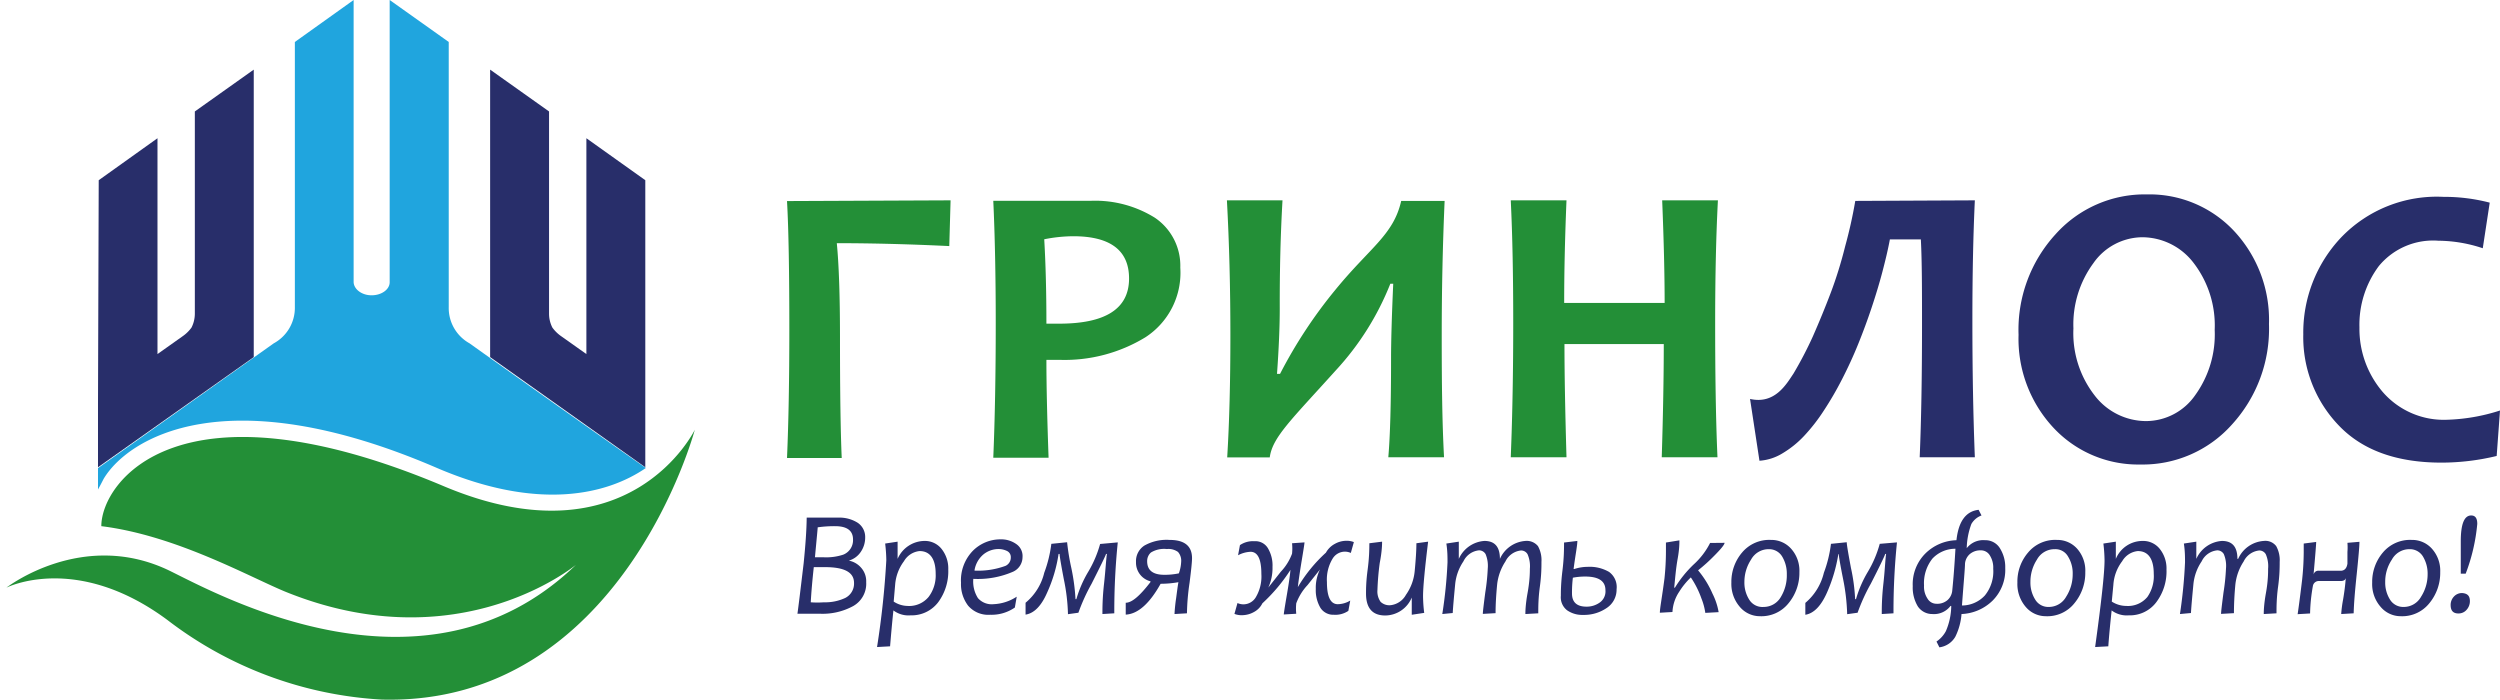 <svg xmlns="http://www.w3.org/2000/svg" id="Layer_51" data-name="Layer 51" viewBox="0 0 172.71 48.33"><defs><style>.cls-2{fill:#282e6a}.cls-3{fill:#238f37}</style></defs><path d="M30.19 32.33c7 3 11.75 1.84 14.43 0C43 31.22 34.22 25 32.44 23.72A2.79 2.79 0 0 1 31 21.21V2.9L26.92 0v19.5c0 .49-.55.9-1.25.9s-1.24-.44-1.24-.93V0l-4.06 2.9v18.31a2.79 2.79 0 0 1-1.46 2.51L6.77 32.34v1.51c0-.07 0 0 .39-.77 1.64-2.75 8.35-7.08 23.03-.75Z" style="fill:#20a5de"/><path d="M13.46 7.7v14a2.12 2.12 0 0 1-.23.93 2.53 2.53 0 0 1-.6.59l-1.75 1.24V9.55l-4.06 2.9-.05 15.43v4.4l10.76-7.61V4.81Z" class="cls-2"/><path d="M30.66 33.59C12.34 25.86 7 33.3 7 36.35c5.18.64 10.29 3.54 12.77 4.55 13 5.24 21.31-3.09 19.84-1.71-10.3 9.71-24.31 2-27.85.26C5.72 36.49.44 40.6.44 40.6s4.8-2.45 11.11 2.22a26.75 26.75 0 0 0 14.82 5.51C42.93 48.77 48 29.69 48 29.69s-4.5 9.31-17.34 3.9Z" class="cls-3"/><path d="M37.93 7.7v14a2.12 2.12 0 0 0 .23.93 2.53 2.53 0 0 0 .6.59l1.75 1.24V9.55l4.07 2.9v19.83l-10.72-7.61V4.81Z" class="cls-2"/><path d="M65.67 13.84 65.58 17c-2.92-.14-5.51-.2-7.77-.2.14 1.43.22 3.59.22 6.49q0 5.67.12 8.35h-3.78q.16-3.7.16-8.83c0-4-.05-7-.16-8.92ZM81.54 18.49a5.31 5.31 0 0 1-2.41 4.81 10.71 10.71 0 0 1-5.93 1.56h-.91q0 2.57.15 6.76h-3.82c.11-2.62.17-5.72.17-9.28 0-3.27-.06-6.1-.17-8.47H75.41a7.81 7.81 0 0 1 4.37 1.17 4 4 0 0 1 1.76 3.45Zm-3.54.75c0-1.94-1.29-2.92-3.86-2.92a10.55 10.55 0 0 0-2 .21c.1 1.71.15 3.66.15 5.83h.79q4.92.03 4.92-3.12ZM99.76 31.59h-3.85c.13-1.5.19-3.76.19-6.8q0-1.84.15-5.19h-.2a19.21 19.21 0 0 1-3.78 6c-3.06 3.4-4.37 4.61-4.55 6h-2.94Q85 28 85 23.17c0-3.27-.08-6.37-.24-9.33h3.84q-.2 3.47-.19 7.49c0 1.2-.06 2.7-.19 4.5h.21A32.7 32.7 0 0 1 92.27 20c2.38-2.91 4-3.77 4.53-6.12h3c-.13 3-.2 6.06-.2 9.33s.03 5.98.16 8.38ZM118.65 31.59h-3.85q.14-4.5.14-7.82h-6.86q0 3 .14 7.82h-3.85c.12-3 .17-6.09.17-9.28s-.05-6-.17-8.47h3.85q-.16 3.84-.16 7.09H115q0-2.88-.17-7.09h3.85c-.12 2.31-.19 5.13-.19 8.47s.04 6.58.16 9.28Z" class="cls-3"/><path d="M136.43 13.84q-.17 3.61-.17 8.28 0 5.18.17 9.47h-3.81c.11-2.61.16-5.65.16-9.1 0-2.4 0-4.39-.08-5.95h-2.14c-.13.7-.31 1.45-.52 2.25s-.46 1.62-.74 2.46-.59 1.68-.93 2.52-.71 1.64-1.11 2.42a22.43 22.43 0 0 1-1.26 2.17 12.35 12.35 0 0 1-1.38 1.77 6.81 6.81 0 0 1-1.5 1.2 3.48 3.48 0 0 1-1.57.5l-.65-4.27c1.7.39 2.5-1 3-1.75a26.39 26.39 0 0 0 1.34-2.57c.44-1 .85-2 1.23-3s.73-2.13 1-3.22a32.15 32.15 0 0 0 .7-3.14ZM156.75 22.39a9.79 9.79 0 0 1-2.56 6.94 8.26 8.26 0 0 1-6.32 2.76 8 8 0 0 1-6-2.53 9 9 0 0 1-2.42-6.43 9.77 9.77 0 0 1 2.55-6.94 8.27 8.27 0 0 1 6.33-2.76 8 8 0 0 1 6 2.52 9 9 0 0 1 2.42 6.44Zm-3.75.4a7.09 7.09 0 0 0-1.46-4.63 4.48 4.48 0 0 0-3.54-1.77 4.16 4.16 0 0 0-3.38 1.79 7.15 7.15 0 0 0-1.38 4.51 7 7 0 0 0 1.46 4.62 4.49 4.49 0 0 0 3.58 1.78 4.15 4.15 0 0 0 3.38-1.8 7.16 7.16 0 0 0 1.34-4.5ZM172.71 28.36l-.23 3.14a16.26 16.26 0 0 1-3.81.46q-4.66 0-7.11-2.58a8.8 8.8 0 0 1-2.44-6.28 9.56 9.56 0 0 1 2.59-6.67 9.16 9.16 0 0 1 7.11-2.83 12.34 12.34 0 0 1 3.18.4l-.48 3.15a9.84 9.84 0 0 0-3.07-.52 4.86 4.86 0 0 0-4.11 1.75 6.78 6.78 0 0 0-1.34 4.24 6.7 6.7 0 0 0 1.6 4.45A5.58 5.58 0 0 0 169 29a13.13 13.13 0 0 0 3.71-.64ZM59.84 40.22a1.77 1.77 0 0 1-.9 1.65 4.41 4.41 0 0 1-2.27.53h-1.58c.07-.48.21-1.64.43-3.49.12-1.19.2-2.25.21-3.15h2.17a2.35 2.35 0 0 1 1.36.36 1.18 1.18 0 0 1 .51 1 1.74 1.74 0 0 1-.3 1 1.48 1.48 0 0 1-.83.61 1.49 1.49 0 0 1 .84.48 1.4 1.4 0 0 1 .36 1.01Zm-.84.05c0-.73-.66-1.09-2-1.09h-.78q-.15 1.36-.21 2.43a6.22 6.22 0 0 0 .9 0 3.28 3.28 0 0 0 1.48-.3 1.11 1.11 0 0 0 .61-1.04Zm-.07-3c0-.61-.41-.92-1.24-.92a8.3 8.3 0 0 0-1.2.08c0 .08-.07.77-.19 2.07h.62a3.75 3.75 0 0 0 1.33-.18 1.07 1.07 0 0 0 .68-1.04ZM65.51 39.34a3.59 3.59 0 0 1-.7 2.27 2.3 2.3 0 0 1-1.9.9 1.73 1.73 0 0 1-1.19-.34c-.1.95-.17 1.77-.23 2.48l-.9.05a59.4 59.4 0 0 0 .64-6 10.6 10.6 0 0 0-.08-1.15l.86-.13v1.19a2.05 2.05 0 0 1 1.85-1.24 1.47 1.47 0 0 1 1.17.53 2.16 2.16 0 0 1 .48 1.44Zm-.87.3c0-1-.37-1.57-1.11-1.57a1.41 1.41 0 0 0-1.08.7 3.09 3.09 0 0 0-.61 1.63l-.1 1.16a1.79 1.79 0 0 0 .95.3 1.74 1.74 0 0 0 1.46-.62 2.46 2.46 0 0 0 .49-1.6ZM70.64 38.49a1.11 1.11 0 0 1-.64 1 6.1 6.1 0 0 1-2.76.5 2.13 2.13 0 0 0 .32 1.33 1.26 1.26 0 0 0 1.07.42 3.16 3.16 0 0 0 1.61-.52l-.13.75a2.81 2.81 0 0 1-1.7.5 1.83 1.83 0 0 1-1.53-.63 2.44 2.44 0 0 1-.49-1.58 2.93 2.93 0 0 1 .82-2.21 2.69 2.69 0 0 1 1.9-.79 1.81 1.81 0 0 1 1.09.32 1 1 0 0 1 .44.91Zm-.81 0a.46.46 0 0 0-.25-.42 1.35 1.35 0 0 0-.64-.14 1.66 1.66 0 0 0-1 .37 1.81 1.81 0 0 0-.62 1.12 5.47 5.47 0 0 0 2.15-.33.63.63 0 0 0 .36-.58ZM77.22 37.47a47 47 0 0 0-.24 4.9l-.82.05c0-.4 0-1.09.11-2.08s.14-1.68.2-2.07h-.06c-.07.2-.41.89-1 2.06a13 13 0 0 0-.91 2l-.72.1a13.3 13.3 0 0 0-.29-2.43c-.19-1-.29-1.6-.29-1.73h-.07a9.93 9.93 0 0 1-.79 2.67c-.4.92-.9 1.43-1.49 1.52v-.82a3.85 3.85 0 0 0 1.29-2.07 8.71 8.71 0 0 0 .49-2l1.09-.11a15.91 15.91 0 0 0 .29 1.77 14 14 0 0 1 .29 2.16h.06a8.05 8.05 0 0 1 .82-1.89 7.72 7.72 0 0 0 .82-1.92ZM82.35 38.56c0 .27-.06.83-.17 1.7a15.85 15.85 0 0 0-.18 2.11l-.86.05a10.54 10.54 0 0 1 .11-1.08c.07-.53.12-.91.16-1.12a7.12 7.12 0 0 1-1.23.11c-.77 1.38-1.58 2.09-2.41 2.13v-.82c.44 0 1-.51 1.71-1.43v-.05a1.33 1.33 0 0 1-1-1.33 1.28 1.28 0 0 1 .58-1.14 3.11 3.11 0 0 1 1.74-.39c1.03 0 1.55.42 1.55 1.26Zm-.75.25a.91.91 0 0 0-.22-.68 1.13 1.13 0 0 0-.77-.2 1.74 1.74 0 0 0-1.1.24.79.79 0 0 0-.26.6c0 .63.4.94 1.19.94a4.8 4.8 0 0 0 1-.1 2.73 2.73 0 0 0 .16-.8ZM93.53 37.45l-.21.75a1 1 0 0 0-.38-.09 1 1 0 0 0-.87.47 2.78 2.78 0 0 0-.4 1.63q0 1.53.75 1.53a1.72 1.72 0 0 0 .86-.25l-.13.71a1.59 1.59 0 0 1-1 .27 1.05 1.05 0 0 1-.93-.48 2.38 2.38 0 0 1-.32-1.3 2.87 2.87 0 0 1 .29-1.35l-.86 1.08a3.73 3.73 0 0 0-.78 1.26 3.53 3.53 0 0 0 0 .72l-.86.05q0-.11.18-1.17c.14-.81.24-1.45.28-1.91a11.78 11.78 0 0 1-1.94 2.31 1.36 1.36 0 0 1-.6.61 1.7 1.7 0 0 1-.79.21 1.32 1.32 0 0 1-.54-.09l.21-.75a1 1 0 0 0 .38.09 1 1 0 0 0 .88-.48 2.81 2.81 0 0 0 .39-1.62q0-1.53-.75-1.53a2 2 0 0 0-.86.24l.13-.7a1.59 1.59 0 0 1 1-.27 1 1 0 0 1 .93.48 2.32 2.32 0 0 1 .32 1.29 3.23 3.23 0 0 1-.29 1.43l.86-1.09a3.64 3.64 0 0 0 .78-1.25 3.53 3.53 0 0 0 0-.72l.86-.06c0 .07-.06.46-.18 1.18s-.23 1.45-.28 1.91a10.32 10.32 0 0 1 1.94-2.38 1.52 1.52 0 0 1 .62-.61 1.63 1.63 0 0 1 .77-.21 1.32 1.32 0 0 1 .54.09ZM98.66 37.42c-.23 1.89-.35 3.15-.35 3.77a9.68 9.68 0 0 0 .08 1.15l-.86.13v-1.19a2 2 0 0 1-1.83 1.24c-.89 0-1.33-.51-1.33-1.52 0-.26 0-.81.11-1.63s.12-1.44.12-1.84l.88-.11c0 .15 0 .64-.16 1.46a17.87 17.87 0 0 0-.16 1.87 1.23 1.23 0 0 0 .22.83.88.88 0 0 0 .68.23 1.39 1.39 0 0 0 1.07-.72 3.37 3.37 0 0 0 .6-1.61q.12-1.24.12-1.95ZM99.64 42.42a32.05 32.05 0 0 0 .36-3.57c0-.36 0-.79-.08-1.3l.86-.13v1.19a2.09 2.09 0 0 1 1.77-1.24c.72 0 1.07.41 1.07 1.24a2.09 2.09 0 0 1 1.76-1.24 1 1 0 0 1 .87.36 2 2 0 0 1 .24 1.09c0 .33 0 .9-.11 1.71s-.11 1.42-.11 1.84l-.89.05c0-.14 0-.62.15-1.45s.16-1.39.16-1.68a2.07 2.07 0 0 0-.16-1 .51.51 0 0 0-.46-.26 1.35 1.35 0 0 0-1.07.76 3.61 3.61 0 0 0-.57 1.57c-.07.73-.11 1.39-.11 2l-.88.05c0-.14.06-.64.17-1.49a14.35 14.35 0 0 0 .17-1.64 2.1 2.1 0 0 0-.15-1 .52.52 0 0 0-.46-.26 1.34 1.34 0 0 0-1.07.76 3.41 3.41 0 0 0-.57 1.57c-.08.84-.14 1.49-.17 2ZM111.68 40.71A1.51 1.51 0 0 1 111 42a2.76 2.76 0 0 1-1.64.48 1.82 1.82 0 0 1-1.1-.32 1.13 1.13 0 0 1-.43-1c0-.27 0-.85.11-1.74s.11-1.54.11-1.94l.92-.11c0 .32-.14 1-.26 1.94h.05a3 3 0 0 1 .91-.15 2.67 2.67 0 0 1 1.49.35 1.29 1.29 0 0 1 .52 1.2Zm-.77.06c0-.63-.47-.94-1.4-.94a4.49 4.49 0 0 0-.85.08 8.5 8.5 0 0 0-.06 1.09c0 .6.33.91 1 .91a1.54 1.54 0 0 0 .91-.28.94.94 0 0 0 .4-.86ZM119.14 37.5q0 .18-.72.9a11.77 11.77 0 0 1-1.11 1 6.54 6.54 0 0 1 1 1.62 4.51 4.51 0 0 1 .42 1.27l-.92.05a4.34 4.34 0 0 0-.27-1 6.36 6.36 0 0 0-.73-1.45 5.15 5.15 0 0 0-.81 1 2.74 2.74 0 0 0-.46 1.39l-.87.05c0-.32.16-1.12.32-2.38a18.42 18.42 0 0 0 .1-1.88v-.59l.93-.15c0 .19 0 .61-.12 1.27s-.17 1.32-.24 2h.05A8 8 0 0 1 117 39a5.08 5.08 0 0 0 1.14-1.49ZM124.31 39.52a3.29 3.29 0 0 1-.74 2.14 2.4 2.4 0 0 1-2 .91 1.81 1.81 0 0 1-1.38-.65 2.42 2.42 0 0 1-.58-1.67 3.13 3.13 0 0 1 .74-2.08 2.45 2.45 0 0 1 2-.87 1.83 1.83 0 0 1 1.38.6 2.27 2.27 0 0 1 .58 1.62Zm-.87.15a2.29 2.29 0 0 0-.32-1.22 1.05 1.05 0 0 0-.94-.51 1.38 1.38 0 0 0-1.21.72 2.81 2.81 0 0 0-.46 1.54 2.2 2.2 0 0 0 .33 1.22 1.07 1.07 0 0 0 1 .51 1.37 1.37 0 0 0 1.2-.71 2.86 2.86 0 0 0 .4-1.55ZM131.05 37.47a47 47 0 0 0-.24 4.9l-.81.05c0-.4 0-1.09.11-2.08s.13-1.68.19-2.07h-.06c-.07.2-.4.89-1 2.06a13 13 0 0 0-.91 2l-.72.1a14.06 14.06 0 0 0-.28-2.42c-.2-1-.3-1.6-.3-1.73H127a10.72 10.72 0 0 1-.79 2.67c-.41.92-.91 1.43-1.49 1.52v-.82a3.9 3.9 0 0 0 1.28-2.08 8.71 8.71 0 0 0 .49-2l1.09-.11c0 .16.1.75.29 1.77a12.79 12.79 0 0 1 .29 2.16h.06a8.05 8.05 0 0 1 .82-1.89 7.72 7.72 0 0 0 .82-1.93ZM138.53 39.24a3 3 0 0 1-.88 2.26 3.25 3.25 0 0 1-2.14.92 4.26 4.26 0 0 1-.43 1.57 1.49 1.49 0 0 1-1.1.73l-.2-.4a2 2 0 0 0 .65-.72 4.53 4.53 0 0 0 .37-1.74h-.05a1.43 1.43 0 0 1-1.26.56 1.19 1.19 0 0 1-1-.53 2.52 2.52 0 0 1-.35-1.4 3 3 0 0 1 .87-2.25 3.18 3.18 0 0 1 2.15-.92q.21-1.95 1.53-2.1l.2.39a1.35 1.35 0 0 0-.7.59 5.09 5.09 0 0 0-.32 1.67 1.44 1.44 0 0 1 1.27-.55 1.17 1.17 0 0 1 1 .52 2.44 2.44 0 0 1 .39 1.4Zm-3.44-1.33a2.17 2.17 0 0 0-1.59.68 2.73 2.73 0 0 0-.58 1.86 1.48 1.48 0 0 0 .25.92.71.71 0 0 0 .6.34 1.08 1.08 0 0 0 .78-.26 1 1 0 0 0 .32-.66c.03-.3.13-1.27.22-2.88Zm2.61 1.38a1.58 1.58 0 0 0-.24-.93.71.71 0 0 0-.61-.34 1.12 1.12 0 0 0-.77.26 1 1 0 0 0-.33.66c0 .31-.09 1.27-.21 2.89a2.16 2.16 0 0 0 1.58-.69 2.63 2.63 0 0 0 .58-1.85ZM144.06 39.52a3.29 3.29 0 0 1-.74 2.14 2.39 2.39 0 0 1-2 .91 1.81 1.81 0 0 1-1.38-.65 2.42 2.42 0 0 1-.57-1.67 3.08 3.08 0 0 1 .74-2.08 2.43 2.43 0 0 1 2-.87 1.83 1.83 0 0 1 1.38.6 2.27 2.27 0 0 1 .57 1.62Zm-.87.15a2.2 2.2 0 0 0-.32-1.22 1 1 0 0 0-.93-.51 1.38 1.38 0 0 0-1.22.72 2.8 2.8 0 0 0-.45 1.54 2.2 2.2 0 0 0 .33 1.22 1.05 1.05 0 0 0 .94.51 1.37 1.37 0 0 0 1.2-.71 2.86 2.86 0 0 0 .45-1.55ZM149.67 39.34a3.54 3.54 0 0 1-.71 2.27 2.28 2.28 0 0 1-1.89.9 1.73 1.73 0 0 1-1.19-.34c-.1.95-.18 1.77-.23 2.48l-.91.05q.65-4.7.65-6a10.6 10.6 0 0 0-.08-1.15l.86-.13v1.19a2 2 0 0 1 1.85-1.24 1.47 1.47 0 0 1 1.17.53 2.16 2.16 0 0 1 .48 1.44Zm-.88.3c0-1-.36-1.57-1.1-1.57a1.41 1.41 0 0 0-1.08.7 3 3 0 0 0-.61 1.63l-.11 1.16a1.85 1.85 0 0 0 1 .3 1.74 1.74 0 0 0 1.46-.62 2.52 2.52 0 0 0 .44-1.6ZM150.6 42.42a33.85 33.85 0 0 0 .35-3.57c0-.36 0-.79-.08-1.3l.86-.13v1.19a2.09 2.09 0 0 1 1.77-1.24c.72 0 1.07.41 1.07 1.24h.05a2.09 2.09 0 0 1 1.77-1.24.94.94 0 0 1 .86.36 2 2 0 0 1 .24 1.09c0 .33 0 .9-.11 1.71s-.11 1.42-.11 1.84l-.88.05c0-.14 0-.62.15-1.45s.15-1.39.15-1.68a2.07 2.07 0 0 0-.16-1 .51.51 0 0 0-.46-.26 1.35 1.35 0 0 0-1.07.76 3.61 3.61 0 0 0-.57 1.57c-.07.73-.1 1.39-.1 2l-.89.05c0-.14.06-.64.17-1.49a14.35 14.35 0 0 0 .17-1.64 2.1 2.1 0 0 0-.15-1 .52.52 0 0 0-.46-.26 1.34 1.34 0 0 0-1.07.76 3.41 3.41 0 0 0-.57 1.57c-.08.84-.14 1.49-.17 2ZM163 37.43c0 .28-.06 1-.19 2.25s-.19 2-.21 2.69l-.86.05a8.49 8.49 0 0 1 .13-1c.09-.53.15-1 .19-1.54 0 .17-.14.26-.35.26h-1.49a.41.41 0 0 0-.43.31 11.83 11.83 0 0 0-.2 1.93l-.86.05c.05-.32.16-1.12.31-2.38a18.6 18.6 0 0 0 .11-1.88v-.62l.86-.11q0 .24-.18 2.25a.34.34 0 0 1 .38-.26h1.49c.26 0 .42-.16.47-.49v-.81a3.92 3.92 0 0 0 0-.63ZM168.58 39.52a3.29 3.29 0 0 1-.74 2.14 2.4 2.4 0 0 1-2 .91 1.81 1.81 0 0 1-1.38-.65 2.38 2.38 0 0 1-.58-1.67 3.13 3.13 0 0 1 .74-2.08 2.45 2.45 0 0 1 2-.87 1.83 1.83 0 0 1 1.38.6 2.27 2.27 0 0 1 .58 1.62Zm-.87.15a2.29 2.29 0 0 0-.32-1.22 1.05 1.05 0 0 0-.94-.51 1.37 1.37 0 0 0-1.21.72 2.73 2.73 0 0 0-.46 1.54 2.2 2.2 0 0 0 .33 1.22 1.07 1.07 0 0 0 .95.51 1.37 1.37 0 0 0 1.2-.71 2.86 2.86 0 0 0 .45-1.55ZM170.63 41.53a.88.88 0 0 1-.23.6.72.72 0 0 1-.57.25c-.35 0-.53-.19-.53-.58a.84.84 0 0 1 .23-.59.75.75 0 0 1 .57-.24c.35.03.53.18.53.56Zm.51-5.34a12.86 12.86 0 0 1-.8 3.44H170V37.4c0-1.2.24-1.79.72-1.79.28 0 .42.19.42.58Z" class="cls-2"/></svg>
